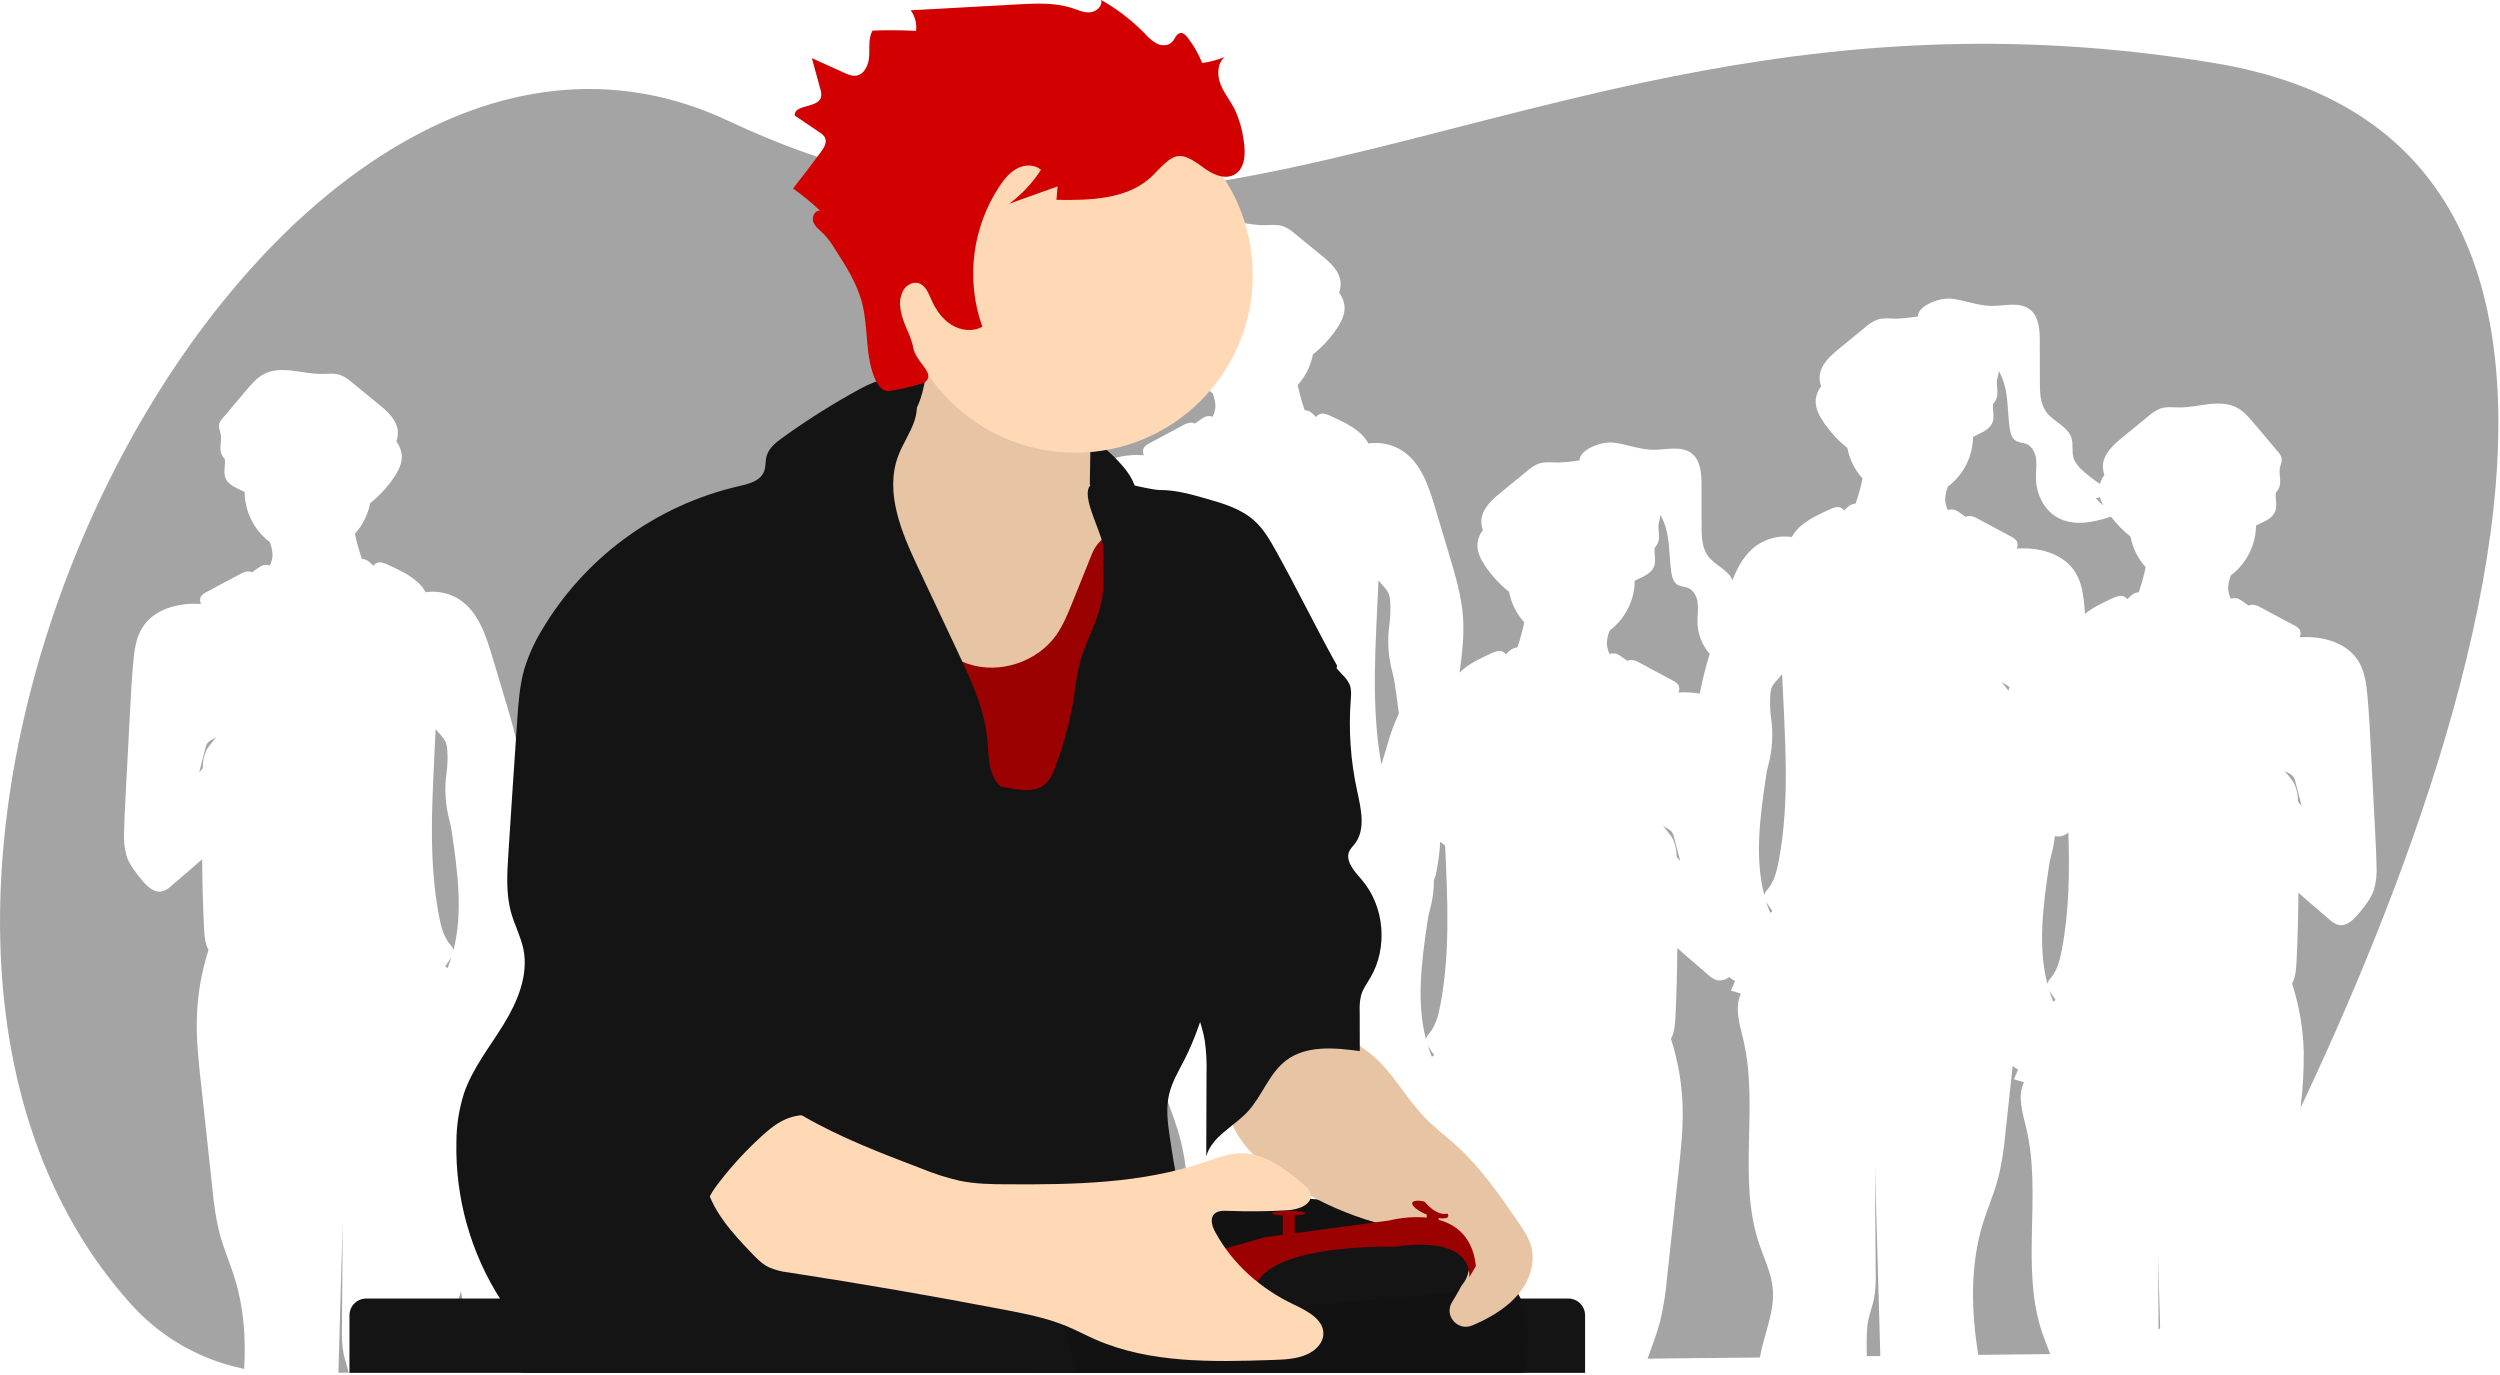 <svg width="1042" height="573" viewBox="0 0 1042 573" fill="none" xmlns="http://www.w3.org/2000/svg">
<g clip-path="url(#clip0_207_442)">
<path d="M357.93 356.86C359 354.71 360.78 353.01 362.26 351.11C362.045 351.288 361.822 351.455 361.59 351.61C360.495 352.075 359.482 352.713 358.59 353.5C358.044 354.258 357.674 355.13 357.51 356.05L354.96 365.96C355.46 365.33 355.96 364.71 356.47 364.09C356.438 361.604 356.935 359.139 357.93 356.86Z" fill="#A4A4A4"/>
<path d="M598.66 363.55C598.492 364.671 598.154 365.76 597.66 366.78C597.68 370.985 597.111 375.172 595.97 379.22C595.5 380.924 595.15 382.658 594.92 384.41C592.56 400.55 590.28 417.41 594.31 433.05C594.602 432.102 595.128 431.242 595.84 430.55C598.5 427.28 599.55 423.02 600.34 418.88C604.49 397.07 603.34 374.82 602.34 352.54C601.722 351.862 600.983 351.306 600.16 350.9C600.207 351.87 600.183 352.843 600.09 353.81C599.779 357.079 599.302 360.33 598.66 363.55Z" fill="#A4A4A4"/>
<path d="M458.44 356.89C458.425 355.585 458.16 354.295 457.66 353.09C457.142 352.11 456.489 351.208 455.72 350.41L453.56 347.95C452.46 374.07 450.12 400.26 454.98 425.84C455.77 429.98 456.82 434.24 459.48 437.51C460.191 438.202 460.717 439.062 461.01 440.01C465.01 424.41 462.76 407.51 460.4 391.37C460.17 389.618 459.819 387.884 459.35 386.18C457.574 379.637 457.159 372.8 458.13 366.09C458.534 363.041 458.638 359.959 458.44 356.89Z" fill="#A4A4A4"/>
<path d="M470.82 301.76C473.71 306.52 475.51 312.16 477.13 317.55L477.82 319.88C477.49 311.98 477.33 304.07 477.27 296.16C475.71 297.547 474.14 298.917 472.56 300.27L470.82 301.76Z" fill="#A4A4A4"/>
<path d="M494.07 568.33C494.507 562.791 494.079 557.217 492.8 551.81C491.92 548.38 490.56 545.03 490.44 541.5C490.464 539.142 490.753 536.794 491.3 534.5C495.41 513.59 497.18 491.61 490.96 471.23C489.29 465.77 487.08 460.49 485.38 455.05C484.605 457.092 483.662 459.065 482.56 460.95C482.325 460.072 481.897 459.257 481.307 458.565C480.717 457.873 479.98 457.321 479.15 456.95C479.197 457.92 479.173 458.893 479.08 459.86C478.782 463.128 478.318 466.379 477.69 469.6C477.523 470.886 477.105 472.126 476.46 473.25C475.633 474.399 474.524 475.315 473.24 475.91C473.82 477.23 474.4 478.54 474.97 479.91L470.8 481.09C473.54 487.09 471.26 493.94 469.8 500.31C464.57 522.5 469.28 546.2 466.8 568.64L494.07 568.33Z" fill="#A4A4A4"/>
<path d="M478.93 250.86C480 248.71 481.78 247.01 483.26 245.11C483.045 245.288 482.822 245.455 482.59 245.61C481.495 246.075 480.482 246.713 479.59 247.5C479.044 248.258 478.674 249.13 478.51 250.05L475.96 259.96C476.46 259.33 476.96 258.71 477.47 258.09C477.438 255.604 477.935 253.139 478.93 250.86Z" fill="#A4A4A4"/>
<path d="M579.44 250.89C579.425 249.585 579.16 248.295 578.66 247.09C578.142 246.11 577.489 245.208 576.72 244.41L574.56 241.95C573.48 267.68 571.2 293.47 575.78 318.68C576.59 315.95 577.41 313.23 578.22 310.51C579.454 306.02 581.063 301.641 583.03 297.42C582.56 293.42 581.98 289.35 581.4 285.37C581.171 283.618 580.82 281.884 580.35 280.18C578.574 273.637 578.159 266.8 579.13 260.09C579.534 257.041 579.638 253.959 579.44 250.89Z" fill="#A4A4A4"/>
<path d="M535.83 447.46L532.41 567.91L541.41 567.81C539.826 553.152 539.104 538.413 539.25 523.67C539.25 519.38 539.4 515.04 538.51 510.85C537.88 507.92 536.78 505.11 536.18 502.17C535.592 498.652 535.367 495.084 535.51 491.52L535.83 447.46Z" fill="#A4A4A4"/>
<path d="M458.49 447.53C458.63 447.19 458.77 446.87 458.9 446.53C459.37 445.31 459.79 444.08 460.18 442.84L460.1 442.98C459.31 444.28 458.45 445.53 457.56 446.76C457.88 447 458.19 447.26 458.49 447.53Z" fill="#A4A4A4"/>
<path d="M186.44 312.89C186.425 311.585 186.16 310.295 185.66 309.09C185.142 308.11 184.489 307.208 183.72 306.41L181.56 303.95C180.46 330.07 178.12 356.26 182.98 381.84C183.77 385.98 184.82 390.24 187.48 393.51C188.191 394.202 188.717 395.062 189.01 396.01C193.01 380.41 190.76 363.51 188.4 347.37C188.187 345.619 187.853 343.885 187.4 342.18C185.607 335.641 185.175 328.803 186.13 322.09C186.534 319.041 186.638 315.959 186.44 312.89Z" fill="#A4A4A4"/>
<path d="M186.49 403.53C186.63 403.19 186.77 402.87 186.9 402.53C187.37 401.31 187.79 400.08 188.18 398.84L188.1 398.98C187.31 400.28 186.45 401.53 185.56 402.76C185.88 403 186.19 403.26 186.49 403.53Z" fill="#A4A4A4"/>
<path d="M142.83 509.46C142.243 530.36 141.65 551.26 141.05 572.16L145.34 572.11C144.7 569.45 143.75 566.86 143.2 564.17C142.611 560.652 142.387 557.084 142.53 553.52L142.83 509.46Z" fill="#A4A4A4"/>
<path d="M207.08 569.86C205.796 569.265 204.687 568.349 203.86 567.2C203.214 566.076 202.796 564.836 202.63 563.55C202.002 560.329 201.538 557.078 201.24 553.81C201.147 552.843 201.123 551.87 201.17 550.9C200.34 551.271 199.603 551.822 199.013 552.514C198.423 553.206 197.995 554.021 197.76 554.9C194.837 549.726 192.929 544.04 192.14 538.15C191.84 539.15 191.53 540.25 191.14 541.3C189.06 547.49 186.04 553.48 185.44 559.98C185.152 563.898 185.489 567.838 186.44 571.65L206.3 571.44L207.08 569.86Z" fill="#A4A4A4"/>
<path d="M220.14 536.84C220.53 538.08 220.95 539.31 221.42 540.53C221.55 540.87 221.69 541.19 221.83 541.53C222.13 541.26 222.44 541 222.76 540.76C221.87 539.53 221.01 538.28 220.22 536.98L220.14 536.84Z" fill="#A4A4A4"/>
<path d="M363.41 557.64C362.008 551.683 361.048 545.629 360.54 539.53C358.954 524.863 357.367 510.197 355.78 495.53C355.73 495.14 355.69 494.76 355.65 494.37C355.59 494.56 355.54 494.75 355.48 494.94C354.27 498.49 351.87 501.49 349.48 504.41C347.09 507.33 344.1 510.34 340.59 509.49C339.151 509.016 337.845 508.207 336.78 507.13L328.78 500.22C327.2 498.887 325.63 497.517 324.07 496.11C324 505.76 323.78 515.41 323.28 525.04C323.12 528.04 322.87 531.27 321.43 533.94C324.382 543.109 326.018 552.651 326.29 562.28C326.36 564.89 326.29 567.49 326.21 570.1L349.65 569.85H349.79L367.42 569.66C365.95 565.72 364.47 561.75 363.41 557.64Z" fill="#A4A4A4"/>
<path d="M323.81 458.09C324.31 458.71 324.81 459.33 325.32 459.96L322.77 450.09C322.606 449.17 322.236 448.298 321.69 447.54C320.798 446.753 319.785 446.115 318.69 445.65C318.458 445.495 318.235 445.328 318.02 445.15C319.5 447.05 321.28 448.75 322.35 450.9C323.339 453.167 323.837 455.617 323.81 458.09Z" fill="#A4A4A4"/>
<path d="M352.8 414.16C353.43 421.1 353.8 428.07 354.15 435.04C354.5 442.01 354.86 448.8 355.21 455.68C356.026 450.36 357.263 445.114 358.91 439.99C357.47 437.32 357.22 434.14 357.06 431.09C356.56 421.46 356.34 411.81 356.27 402.16C354.74 403.53 353.19 404.87 351.63 406.16C352.212 408.795 352.603 411.469 352.8 414.16Z" fill="#A4A4A4"/>
<path d="M219.95 485.41C217.59 501.55 215.31 518.41 219.34 534.05C219.632 533.102 220.158 532.242 220.87 531.55C223.53 528.28 224.58 524.02 225.37 519.88C230.23 494.3 227.89 468.11 226.79 441.99L224.66 444.45C223.873 445.232 223.199 446.12 222.66 447.09C222.154 448.281 221.879 449.557 221.85 450.85C221.653 453.913 221.757 456.987 222.16 460.03C223.149 466.757 222.744 473.616 220.97 480.18C220.508 481.897 220.168 483.645 219.95 485.41Z" fill="#A4A4A4"/>
<path d="M581.56 567.38L589.4 567.29C585.22 543.22 591.25 517.37 585.57 493.29C584.68 489.54 583.57 485.61 583.29 481.8C581.29 487.12 579 492.36 578.48 497.98C577.57 507.72 582.15 517.04 583.85 526.66C586.19 539.93 583.02 553.46 581.61 566.86C581.59 567.09 581.58 567.21 581.56 567.38Z" fill="#A4A4A4"/>
<path d="M851.14 555.31C842.06 528.25 851.14 498.08 844.57 470.31C843.06 463.94 840.78 457.04 843.57 451.09L839.4 449.82C839.97 448.5 840.55 447.19 841.13 445.82C840.319 445.407 839.566 444.89 838.89 444.28L835.83 472.49C835.322 478.589 834.363 484.643 832.96 490.6C831.23 497.26 828.42 503.6 826.41 510.15C821.04 527.72 821.63 546.47 824.52 564.71L854.52 564.38C853.42 561.38 852.17 558.37 851.14 555.31Z" fill="#A4A4A4"/>
<path d="M837.11 287.83L837.19 287.55L837.55 286.38C836.69 285.671 835.742 285.076 834.73 284.61C834.498 284.455 834.275 284.288 834.06 284.11C835.05 285.37 836.16 286.55 837.11 287.83Z" fill="#A4A4A4"/>
<path d="M736.14 375.84C736.53 377.08 736.95 378.31 737.42 379.53C737.55 379.87 737.69 380.19 737.83 380.53C738.13 380.26 738.44 380 738.76 379.76C737.87 378.53 737.01 377.28 736.22 375.98L736.14 375.84Z" fill="#A4A4A4"/>
<path d="M859.37 395.88C862.44 379.76 862.64 363.4 862.09 346.96C861.362 347.628 860.49 348.119 859.54 348.393C858.591 348.667 857.592 348.717 856.62 348.54L856.45 348.49C856.207 351.106 855.721 353.694 855 356.22C854.53 357.924 854.179 359.658 853.95 361.41C851.59 377.55 849.31 394.41 853.34 410.05C853.632 409.102 854.158 408.242 854.87 407.55C857.53 404.28 858.58 400.02 859.37 395.88Z" fill="#A4A4A4"/>
<path d="M414.73 569.19C414.73 563.95 414.763 558.707 414.83 553.46C414.677 558.713 414.53 563.96 414.39 569.2L414.73 569.19Z" fill="#A4A4A4"/>
<path d="M1037.9 135.38C1037.23 131.607 1036.44 127.903 1035.53 124.27C1025.83 85.05 1003.12 53.75 961.53 36.81C957.963 35.363 954.256 34.03 950.41 32.81C941.657 30.03 932.713 27.891 923.65 26.41C836.41 11.82 763.05 18.76 696.92 31.92C693.19 32.65 689.49 33.42 685.8 34.2C593.1 53.79 514.16 84.14 429.93 81.49C426.24 81.38 422.53 81.2 418.82 80.96C382.1 78.52 344.22 69.53 303.65 50.41C255.7 27.82 206.94 35.41 162.95 62.31C138.12 77.47 114.81 98.79 94.02 124.31L93.95 124.39C91.016 127.99 88.136 131.657 85.31 135.39C17.66 225.27 -19.9 359.67 10.91 463.82C12.016 467.573 13.216 471.28 14.51 474.94C23.41 500.33 36.65 523.67 54.81 543.81C65.347 555.461 78.862 564.017 93.9 568.56C96.48 569.35 99.11 570.01 101.77 570.56C102.52 557.92 101.65 545.28 97.96 533.2C95.96 526.63 93.14 520.31 91.41 513.65C90.007 507.692 89.048 501.639 88.54 495.54C86.953 480.873 85.366 466.207 83.78 451.54C82.78 442.48 81.78 433.39 82.05 424.29C82.322 414.661 83.958 405.119 86.91 395.95C85.47 393.28 85.22 390.1 85.06 387.05C84.56 377.42 84.34 367.77 84.27 358.12C82.71 359.507 81.14 360.877 79.56 362.23L71.51 369.14C70.445 370.217 69.139 371.026 67.7 371.5C64.19 372.35 61.08 369.23 58.81 366.42C56.54 363.61 54.05 360.5 52.81 356.95C51.861 353.652 51.492 350.214 51.72 346.79C51.8 342.4 52.02 338.02 52.25 333.64L54.17 297.09C54.53 290.09 54.89 283.15 55.52 276.21C55.97 271.21 56.61 266.12 59.18 261.86C64.01 253.86 74.37 251.06 83.78 251.74C83.544 251.278 83.413 250.769 83.398 250.25C83.382 249.731 83.482 249.216 83.69 248.74C84.276 247.845 85.12 247.147 86.11 246.74L99.99 239.31C100.975 238.685 102.09 238.291 103.25 238.16C103.864 238.139 104.475 238.266 105.03 238.53L107.72 236.65C108.322 236.18 108.998 235.812 109.72 235.56C110.623 235.333 111.573 235.378 112.45 235.69C113.128 234.342 113.52 232.867 113.6 231.36C113.542 229.483 113.142 227.633 112.42 225.9C109.2 223.463 106.583 220.319 104.77 216.711C102.956 213.104 101.995 209.128 101.96 205.09C98.96 203.41 95.1 202.46 93.88 198.92C93.05 196.52 94.04 193.86 93.7 191.34C93.036 190.686 92.529 189.889 92.22 189.01C91.36 186.51 92.48 183.73 92.02 181.13C91.76 179.71 91.02 178.3 91.31 176.88C91.604 175.874 92.147 174.959 92.89 174.22L102.72 162.57C104.89 160.01 107.13 157.38 110.11 155.85C117.25 152.19 125.8 155.85 133.82 155.85C136.51 155.85 139.29 155.44 141.82 156.3C143.638 157.048 145.311 158.111 146.76 159.44L157.76 168.44C161.46 171.44 165.45 175.02 165.81 179.78C165.895 181.221 165.684 182.664 165.19 184.02C166.466 185.658 167.253 187.624 167.46 189.69C167.71 192.99 166.11 196.14 164.27 198.89C161.507 202.994 158.135 206.652 154.27 209.74C153.365 214.483 151.175 218.886 147.94 222.47C148.663 225.961 149.612 229.402 150.78 232.77C150.807 232.825 150.831 232.882 150.85 232.94C151.785 232.994 152.685 233.309 153.45 233.85C154.24 234.437 154.964 235.107 155.61 235.85C155.955 235.299 156.467 234.872 157.07 234.63C158.55 234.03 160.21 234.71 161.66 235.37C166.07 237.37 170.56 239.45 174.15 242.7C175.46 243.888 176.562 245.288 177.41 246.84C182.453 246.095 187.593 247.254 191.83 250.09C199.39 255.27 202.5 264.73 205.13 273.51L211.02 293.2C213.6 301.83 216.2 310.54 216.8 319.52C217.35 327.7 216.23 335.88 215.11 343.99C213.56 355.21 217.21 367.53 217.26 378.86C217.26 381.77 217.26 384.71 217.19 387.66C221.263 385.132 226.092 384.109 230.84 384.77C231.688 383.218 232.79 381.818 234.1 380.63C237.69 377.38 242.18 375.32 246.59 373.3C248.04 372.64 249.7 371.96 251.18 372.56C251.783 372.802 252.294 373.229 252.64 373.78C253.286 373.037 254.01 372.367 254.8 371.78C255.564 371.239 256.465 370.924 257.4 370.87C257.419 370.812 257.442 370.755 257.47 370.7C258.638 367.332 259.586 363.891 260.31 360.4C257.074 356.816 254.885 352.413 253.98 347.67C250.115 344.582 246.743 340.924 243.98 336.82C242.14 334.07 240.54 330.92 240.79 327.62C240.996 325.554 241.783 323.588 243.06 321.95C242.566 320.594 242.355 319.151 242.44 317.71C242.8 312.95 246.79 309.39 250.49 306.37L261.49 297.37C262.939 296.041 264.611 294.978 266.43 294.23C268.97 293.37 271.75 293.78 274.43 293.78C282.43 293.78 291 290.14 298.14 293.78C301.14 295.31 303.36 297.94 305.53 300.5L315.36 312.15C316.102 312.889 316.646 313.804 316.94 314.81C317.22 316.23 316.49 317.64 316.23 319.06C315.77 321.66 316.89 324.44 316.03 326.94C315.72 327.819 315.214 328.616 314.55 329.27C314.21 331.79 315.2 334.45 314.37 336.85C313.15 340.39 309.31 341.34 306.29 343.02C306.242 347.042 305.276 350.999 303.464 354.59C301.653 358.181 299.045 361.311 295.84 363.74C295.117 365.473 294.717 367.323 294.66 369.2C294.74 370.707 295.132 372.182 295.81 373.53C296.687 373.218 297.637 373.173 298.54 373.4C299.261 373.652 299.937 374.02 300.54 374.49L303.23 376.37C303.785 376.106 304.395 375.979 305.01 376C306.17 376.131 307.284 376.525 308.27 377.15L322.15 384.58C322.756 384.893 323.326 385.272 323.85 385.71C323.96 383.02 324.08 380.32 324.22 377.63L326.17 341.09C326.53 334.09 326.89 327.15 327.52 320.21C327.97 315.21 328.61 310.12 331.18 305.86C336.01 297.86 346.37 295.06 355.78 295.74C355.544 295.278 355.414 294.769 355.398 294.25C355.382 293.731 355.482 293.216 355.69 292.74C356.276 291.845 357.12 291.147 358.11 290.74L371.99 283.31C372.975 282.685 374.09 282.291 375.25 282.16C375.864 282.139 376.475 282.266 377.03 282.53L379.72 280.65C380.322 280.18 380.998 279.812 381.72 279.56C382.623 279.333 383.573 279.378 384.45 279.69C385.128 278.342 385.52 276.867 385.6 275.36C385.542 273.483 385.142 271.633 384.42 269.9C381.2 267.463 378.583 264.319 376.77 260.711C374.956 257.104 373.995 253.128 373.96 249.09C370.96 247.41 367.1 246.46 365.88 242.92C365.05 240.52 366.04 237.86 365.7 235.34C365.036 234.686 364.53 233.889 364.22 233.01C363.36 230.51 364.48 227.73 364.02 225.13C363.687 224.006 363.433 222.86 363.26 221.7C362.168 223.751 361.328 225.927 360.76 228.18C359.35 233.85 359.6 239.79 358.76 245.57C358.46 247.57 357.89 249.71 356.2 250.76C354.89 251.58 353.2 251.51 351.79 252.1C349.43 253.1 348.12 255.7 347.79 258.23C347.46 260.76 347.86 263.33 347.86 265.89C347.86 272.58 344.65 279.5 338.81 282.76C331.12 287.06 321.57 284.21 313.26 281.29C316.963 279.954 320.252 277.672 322.8 274.67L313.66 272.82C318.968 270.335 323.878 267.077 328.23 263.15C329.854 261.856 331.133 260.179 331.95 258.27C332.95 255.46 332.02 252.27 332.95 249.46C334.5 244.65 340.39 242.83 343.39 238.77C346.02 235.23 346.11 230.48 346.1 226.08L346.05 209.3C346.05 204.47 346.36 198.9 350.21 195.97C354.5 192.7 360.58 194.56 365.98 194.53C371.67 194.53 377.09 192.16 382.75 191.53C388.09 190.92 397 194.66 396.85 198.9C399.823 199.426 402.831 199.737 405.85 199.83C408.54 199.83 411.32 199.42 413.85 200.28C415.668 201.028 417.341 202.091 418.79 203.42L429.79 212.42C433.49 215.42 437.48 219 437.79 223.76C437.875 225.201 437.664 226.644 437.17 228C438.446 229.638 439.233 231.604 439.44 233.67C439.69 236.97 438.09 240.12 436.25 242.87C433.487 246.974 430.115 250.632 426.25 253.72C425.345 258.463 423.155 262.866 419.92 266.45C420.643 269.941 421.592 273.382 422.76 276.75C422.787 276.805 422.811 276.862 422.83 276.92C423.765 276.974 424.665 277.289 425.43 277.83C426.22 278.417 426.944 279.087 427.59 279.83C427.935 279.279 428.447 278.852 429.05 278.61C430.53 278.01 432.19 278.69 433.64 279.35C437.526 280.959 441.216 283.006 444.64 285.45C444.64 285.25 444.64 285.04 444.64 284.84C444.72 280.45 444.94 276.07 445.17 271.69L447.17 235.09C447.53 228.09 447.89 221.15 448.52 214.21C448.97 209.21 449.61 204.12 452.18 199.86C457.01 191.86 467.37 189.06 476.78 189.74C476.544 189.278 476.413 188.769 476.398 188.25C476.382 187.731 476.482 187.216 476.69 186.74C477.276 185.845 478.12 185.147 479.11 184.74L492.99 177.31C493.975 176.685 495.09 176.291 496.25 176.16C496.864 176.139 497.475 176.266 498.03 176.53L500.72 174.65C501.322 174.18 501.998 173.812 502.72 173.56C503.623 173.333 504.572 173.378 505.45 173.69C506.128 172.342 506.52 170.867 506.6 169.36C506.542 167.483 506.142 165.633 505.42 163.9C502.2 161.463 499.583 158.319 497.77 154.711C495.956 151.104 494.995 147.128 494.96 143.09C491.96 141.41 488.1 140.46 486.88 136.92C486.05 134.52 487.04 131.86 486.7 129.34C486.036 128.686 485.53 127.889 485.22 127.01C484.36 124.51 485.48 121.73 485.02 119.13C484.76 117.71 484.02 116.3 484.31 114.88C484.604 113.874 485.147 112.959 485.89 112.22L495.72 100.57C497.89 98.01 500.13 95.38 503.11 93.85C510.25 90.19 518.8 93.85 526.82 93.85C529.51 93.85 532.29 93.44 534.82 94.3C536.638 95.048 538.311 96.111 539.76 97.44L550.76 106.44C554.46 109.44 558.45 113.02 558.76 117.78C558.845 119.221 558.634 120.664 558.14 122.02C559.417 123.658 560.203 125.624 560.41 127.69C560.66 130.99 559.06 134.14 557.22 136.89C554.457 140.994 551.085 144.652 547.22 147.74C546.315 152.483 544.125 156.886 540.89 160.47C541.613 163.961 542.562 167.402 543.73 170.77C543.757 170.825 543.781 170.882 543.8 170.94C544.735 170.994 545.635 171.309 546.4 171.85C547.19 172.437 547.914 173.107 548.56 173.85C548.906 173.299 549.417 172.872 550.02 172.63C551.5 172.03 553.16 172.71 554.61 173.37C559.02 175.37 563.51 177.45 567.1 180.7C568.41 181.888 569.512 183.288 570.36 184.84C575.42 184.082 580.58 185.241 584.83 188.09C592.39 193.27 595.5 202.73 598.13 211.51L604.02 231.2C606.6 239.83 609.2 248.54 609.8 257.52C610.31 265.16 609.36 272.81 608.32 280.4C608.57 280.14 608.82 279.88 609.1 279.63C612.69 276.38 617.18 274.32 621.59 272.3C623.04 271.64 624.7 270.96 626.18 271.56C626.783 271.802 627.294 272.229 627.64 272.78C628.286 272.037 629.01 271.367 629.8 270.78C630.564 270.239 631.465 269.924 632.4 269.87C632.419 269.812 632.442 269.755 632.47 269.7C633.638 266.332 634.587 262.891 635.31 259.4C632.074 255.816 629.885 251.413 628.98 246.67C625.115 243.582 621.743 239.924 618.98 235.82C617.14 233.07 615.54 229.92 615.79 226.62C615.996 224.554 616.783 222.588 618.06 220.95C617.566 219.594 617.355 218.151 617.44 216.71C617.8 211.95 621.79 208.39 625.44 205.37L636.44 196.37C637.889 195.041 639.561 193.978 641.38 193.23C643.92 192.37 646.7 192.78 649.38 192.78C652.398 192.687 655.406 192.376 658.38 191.85C658.23 187.61 667.14 183.85 672.48 184.48C678.13 185.13 683.56 187.48 689.25 187.48C694.65 187.48 700.73 185.65 705.02 188.92C708.87 191.85 709.19 197.42 709.18 202.25L709.22 219.09C709.22 223.49 709.3 228.24 711.93 231.78C714.79 235.64 720.26 237.49 722.11 241.78C724.37 235.97 727.43 230.58 732.49 227.12C736.698 224.276 741.81 223.094 746.84 223.8C747.688 222.248 748.79 220.848 750.1 219.66C753.69 216.41 758.18 214.35 762.59 212.33C764.04 211.67 765.7 210.99 767.18 211.59C767.783 211.832 768.294 212.259 768.64 212.81C769.286 212.067 770.01 211.397 770.8 210.81C771.564 210.269 772.465 209.954 773.4 209.9C773.419 209.842 773.442 209.785 773.47 209.73C774.638 206.362 775.587 202.921 776.31 199.43C773.074 195.846 770.885 191.443 769.98 186.7C766.115 183.612 762.743 179.954 759.98 175.85C758.14 173.1 756.54 169.95 756.79 166.65C756.996 164.584 757.783 162.618 759.06 160.98C758.566 159.624 758.355 158.181 758.44 156.74C758.8 151.98 762.79 148.42 766.44 145.4L777.44 136.4C778.889 135.071 780.561 134.008 782.38 133.26C784.92 132.4 787.7 132.81 790.38 132.81C793.398 132.717 796.406 132.406 799.38 131.88C799.23 127.64 808.14 123.88 813.48 124.51C819.13 125.16 824.56 127.51 830.25 127.51C835.65 127.51 841.73 125.68 846.02 128.95C849.87 131.88 850.19 137.45 850.18 142.28L850.22 159.09C850.22 163.49 850.3 168.24 852.93 171.78C855.93 175.84 861.82 177.66 863.37 182.47C864.27 185.29 863.37 188.47 864.37 191.28C865.187 193.189 866.465 194.866 868.09 196.16C870.328 198.18 872.719 200.026 875.24 201.68C875.651 200.35 876.29 199.101 877.13 197.99C876.635 196.634 876.424 195.191 876.51 193.75C876.87 188.99 880.86 185.43 884.51 182.41L895.51 173.41C896.959 172.081 898.631 171.018 900.45 170.27C902.99 169.41 905.77 169.82 908.45 169.82C916.45 169.82 925.02 166.18 932.16 169.82C935.16 171.35 937.38 173.98 939.55 176.54L949.38 188.19C950.122 188.929 950.666 189.844 950.96 190.85C951.24 192.27 950.51 193.68 950.25 195.1C949.79 197.7 950.91 200.48 950.05 202.98C949.74 203.859 949.234 204.656 948.57 205.31C948.23 207.83 949.22 210.49 948.39 212.89C947.17 216.43 943.33 217.38 940.31 219.06C940.262 223.082 939.296 227.039 937.484 230.63C935.673 234.221 933.065 237.351 929.86 239.78C929.137 241.513 928.737 243.363 928.68 245.24C928.76 246.747 929.152 248.222 929.83 249.57C930.707 249.258 931.657 249.213 932.56 249.44C933.281 249.692 933.957 250.06 934.56 250.53L937.25 252.41C937.805 252.146 938.415 252.019 939.03 252.04C940.19 252.171 941.304 252.565 942.29 253.19L956.17 260.62C957.16 261.027 958.003 261.725 958.59 262.62C958.798 263.096 958.897 263.611 958.882 264.13C958.866 264.649 958.736 265.158 958.5 265.62C967.91 264.94 978.27 267.73 983.1 275.74C985.67 280 986.31 285.13 986.76 290.09C987.39 297.03 987.76 304 988.11 310.97L990 347.61C990.23 351.99 990.45 356.37 990.53 360.76C990.757 364.184 990.388 367.622 989.44 370.92C988.23 374.47 985.83 377.47 983.44 380.39C981.05 383.31 978.06 386.32 974.55 385.47C973.111 384.996 971.805 384.187 970.74 383.11L962.69 376.2C961.11 374.867 959.54 373.497 957.98 372.09C957.91 381.74 957.69 391.39 957.19 401.02C957.03 404.02 956.78 407.25 955.34 409.92C958.292 419.089 959.928 428.631 960.2 438.26C960.275 446.11 959.834 453.957 958.88 461.75C959.72 459.97 960.563 458.17 961.41 456.35C1004.85 363.53 1054.96 229.71 1037.9 135.38Z" fill="#A4A4A4"/>
<path d="M85.55 312.09L83 322C83.5 321.37 84 320.75 84.51 320.13C84.465 317.646 84.949 315.182 85.93 312.9C87 310.75 88.78 309.05 90.26 307.15C90.045 307.328 89.822 307.495 89.59 307.65C88.495 308.115 87.482 308.753 86.59 309.54C86.058 310.302 85.702 311.173 85.55 312.09Z" fill="#A4A4A4"/>
<path d="M698.81 357.09C699.31 357.71 699.81 358.33 700.32 358.96L697.77 349.09C697.606 348.17 697.237 347.298 696.69 346.54C695.798 345.753 694.785 345.115 693.69 344.65C693.459 344.495 693.235 344.328 693.02 344.15C694.5 346.05 696.28 347.75 697.35 349.9C698.339 352.167 698.837 354.617 698.81 357.09Z" fill="#A4A4A4"/>
<path d="M855.83 417.53C856.13 417.26 856.44 417 856.76 416.76C855.87 415.53 855.01 414.28 854.22 412.98L854.14 412.84C854.53 414.08 854.95 415.31 855.42 416.53C855.55 416.87 855.66 417.19 855.83 417.53Z" fill="#A4A4A4"/>
<path d="M595.14 435.84C595.53 437.08 595.95 438.31 596.42 439.53C596.55 439.87 596.69 440.19 596.83 440.53C597.13 440.26 597.44 440 597.76 439.76C596.87 438.53 596.01 437.28 595.22 435.98L595.14 435.84Z" fill="#A4A4A4"/>
<path d="M681.36 242.09C681.312 246.112 680.346 250.069 678.535 253.66C676.724 257.251 674.116 260.381 670.91 262.81C670.187 264.543 669.787 266.393 669.73 268.27C669.81 269.777 670.202 271.251 670.88 272.6C671.757 272.288 672.707 272.243 673.61 272.47C674.332 272.722 675.007 273.09 675.61 273.56L678.3 275.44C678.855 275.176 679.466 275.049 680.08 275.07C681.24 275.201 682.355 275.594 683.34 276.22L697.22 283.65C698.21 284.057 699.053 284.755 699.64 285.65C699.848 286.126 699.947 286.641 699.932 287.16C699.916 287.679 699.786 288.188 699.55 288.65C702.527 288.432 705.519 288.579 708.46 289.09C709.526 283.502 710.911 277.979 712.61 272.55C709.287 268.756 707.472 263.874 707.51 258.83C707.51 256.27 707.92 253.7 707.58 251.17C707.24 248.64 705.93 246.02 703.58 245.04C702.15 244.45 700.48 244.52 699.17 243.7C697.48 242.7 696.91 240.48 696.61 238.51C695.74 232.73 695.99 226.79 694.61 221.12C694.041 218.867 693.202 216.691 692.11 214.64C691.937 215.8 691.683 216.946 691.35 218.07C690.89 220.67 692.01 223.45 691.15 225.95C690.84 226.829 690.334 227.626 689.67 228.28C689.33 230.8 690.32 233.46 689.49 235.86C688.22 239.44 684.38 240.39 681.36 242.09Z" fill="#A4A4A4"/>
<path d="M735.95 324.41C733.59 340.55 731.31 357.41 735.34 373.05C735.632 372.102 736.158 371.242 736.87 370.55C739.53 367.28 740.58 363.02 741.37 358.88C746.23 333.3 743.89 307.11 742.79 280.99L740.66 283.45C739.873 284.232 739.199 285.12 738.66 286.09C738.154 287.281 737.879 288.557 737.85 289.85C737.653 292.913 737.757 295.987 738.16 299.03C739.149 305.757 738.744 312.616 736.97 319.18C736.508 320.897 736.168 322.645 735.95 324.41Z" fill="#A4A4A4"/>
<path d="M720.73 407.23C720.027 407.811 719.204 408.229 718.321 408.456C717.438 408.682 716.516 408.711 715.62 408.54C714.181 408.066 712.875 407.257 711.81 406.18L703.81 399.27C702.23 397.937 700.66 396.567 699.1 395.16C699.03 404.81 698.81 414.46 698.31 424.09C698.15 427.09 697.9 430.32 696.46 432.99C699.412 442.159 701.048 451.701 701.32 461.33C701.56 470.43 700.58 479.52 699.59 488.58C698.01 503.247 696.423 517.913 694.83 532.58C694.322 538.679 693.363 544.732 691.96 550.69C690.58 556 688.51 561.1 686.71 566.29L696.92 566.18L709.92 566.04H711.52L733.52 565.8C733.525 565.777 733.525 565.753 733.52 565.73C735.22 556.11 739.8 546.79 738.89 537.05C738.29 530.55 735.27 524.56 733.19 518.37C724.11 491.31 733.19 461.14 726.62 433.37C725.11 427 722.83 420.1 725.62 414.15L721.45 412.88C722.02 411.56 722.6 410.25 723.18 408.88C722.288 408.451 721.463 407.895 720.73 407.23Z" fill="#A4A4A4"/>
<path d="M640.49 546.46C640.53 553.22 640.574 559.98 640.62 566.74H641.06L640.49 546.46Z" fill="#A4A4A4"/>
<path d="M899.49 523.46C899.557 533.673 899.624 543.877 899.69 554.07L900.35 553.68C900.057 543.607 899.77 533.533 899.49 523.46Z" fill="#A4A4A4"/>
<path d="M875.25 207.31L873.56 207.65C874.503 208.768 875.555 209.79 876.7 210.7C876.094 209.627 875.608 208.49 875.25 207.31Z" fill="#A4A4A4"/>
<path d="M781.49 486.46L781.79 530.52C781.933 534.084 781.709 537.652 781.12 541.17C780.52 544.11 779.42 546.92 778.79 549.85C777.9 554.04 778.01 558.38 778.05 562.67C778.05 563.53 778.05 564.39 778.05 565.25L783.72 565.19C782.98 538.95 782.237 512.707 781.49 486.46Z" fill="#A4A4A4"/>
<path d="M957.81 334.09C958.31 334.71 958.81 335.33 959.32 335.96L956.77 326.05C956.606 325.13 956.237 324.258 955.69 323.5C954.798 322.713 953.785 322.075 952.69 321.61C952.459 321.455 952.235 321.288 952.02 321.11C953.5 323.01 955.28 324.71 956.35 326.86C957.344 329.139 957.842 331.604 957.81 334.09Z" fill="#A4A4A4"/>
<path d="M822.36 182.09C822.312 186.112 821.346 190.069 819.535 193.66C817.724 197.251 815.116 200.381 811.91 202.81C811.187 204.543 810.787 206.393 810.73 208.27C810.81 209.777 811.202 211.251 811.88 212.6C812.757 212.288 813.707 212.243 814.61 212.47C815.332 212.722 816.007 213.09 816.61 213.56L819.3 215.44C819.855 215.176 820.466 215.049 821.08 215.07C822.24 215.201 823.355 215.594 824.34 216.22L838.22 223.65C839.21 224.057 840.053 224.755 840.64 225.65C840.848 226.126 840.947 226.641 840.932 227.16C840.916 227.679 840.786 228.188 840.55 228.65C849.96 227.97 860.32 230.76 865.15 238.77C867.72 243.03 868.36 248.16 868.81 253.12C868.89 254.03 868.96 254.94 869.03 255.86C872.46 253.05 876.56 251.15 880.6 249.3C882.05 248.64 883.71 247.96 885.19 248.56C885.793 248.802 886.304 249.229 886.65 249.78C887.296 249.037 888.02 248.367 888.81 247.78C889.574 247.239 890.475 246.924 891.41 246.87C891.429 246.812 891.452 246.755 891.48 246.7C892.648 243.331 893.597 239.891 894.32 236.4C891.084 232.816 888.895 228.413 887.99 223.67C884.958 221.228 882.225 218.435 879.85 215.35C872.38 217.78 864.26 219.45 857.56 215.71C851.72 212.45 848.56 205.53 848.56 198.84C848.56 196.28 848.97 193.71 848.63 191.18C848.29 188.65 846.98 186.03 844.63 185.05C843.2 184.46 841.53 184.53 840.22 183.71C838.53 182.71 837.96 180.49 837.66 178.52C836.79 172.74 837.04 166.8 835.66 161.13C835.091 158.877 834.252 156.701 833.16 154.65C832.987 155.81 832.733 156.956 832.4 158.08C831.94 160.68 833.06 163.46 832.2 165.96C831.89 166.839 831.384 167.636 830.72 168.29C830.38 170.81 831.37 173.47 830.54 175.87C829.22 179.44 825.38 180.39 822.36 182.09Z" fill="#A4A4A4"/>
<path d="M660.66 548.22V572.22H145.66V548.22C145.66 546.363 146.398 544.583 147.71 543.27C149.023 541.957 150.804 541.22 152.66 541.22H653.66C655.517 541.22 657.297 541.957 658.61 543.27C659.923 544.583 660.66 546.363 660.66 548.22V548.22Z" fill="#141414"/>
<path d="M465.43 191.52C469.25 195.45 472.92 199.99 473.64 205.42C465.5 207.55 457.17 203.55 449.56 199.98C426.01 188.905 401.142 180.884 375.56 176.11C373.56 175.74 371.42 175.33 369.91 173.95C367.06 171.34 367.58 164.76 370.23 162.05C373.09 159.13 378.38 159.55 382.23 159.34C397.586 158.562 412.934 161.025 427.275 166.57C441.617 172.114 454.631 180.615 465.47 191.52H465.43Z" fill="#141414"/>
<path d="M635 572.18H430.45C427.72 565.951 425.571 559.484 424.03 552.86C423.51 550.8 423.03 548.72 422.55 546.65C422.13 544.83 421.73 543 421.35 541.18C420.19 535.707 419.19 530.21 418.35 524.69C417.543 519.49 416.877 514.273 416.35 509.04C415.83 504.033 415.427 499.01 415.14 493.97C415.14 493.83 415.14 493.69 415.14 493.54C415.02 491.15 415.14 488.54 416.78 486.85C418.22 485.4 420.42 485.08 422.47 484.94C439.47 483.78 455.99 489.94 472.95 489.03C477.55 488.76 481.25 488.03 485.53 488.91C486.207 489.037 486.875 489.207 487.53 489.42C488.53 489.73 489.46 490.06 490.41 490.42C496.92 492.75 502.99 495.69 509.99 497C521.91 499.25 534.14 498.81 546.24 499.68C547.24 499.74 548.24 499.82 549.24 499.92C550.47 500.02 551.7 500.15 552.92 500.3C563.289 501.675 573.468 504.224 583.26 507.9C588.54 509.81 593.74 511.97 598.87 514.26C600.34 514.92 601.8 515.58 603.26 516.26C605.86 517.47 608.5 518.75 611.08 520.14C612.08 520.67 613.08 521.21 614.02 521.78C621.79 526.29 628.81 531.89 632.9 539.49C633.21 540.05 633.49 540.62 633.76 541.2C634.03 541.78 634.23 542.27 634.45 542.82C638.02 552.09 636.77 562.09 635 572.18Z" fill="#141414"/>
<path opacity="0.1" d="M635 572.18H430.45C427.72 565.951 425.571 559.484 424.03 552.86C423.51 550.8 423.03 548.72 422.55 546.65C422.13 544.83 421.73 543 421.35 541.18C420.19 535.707 419.19 530.21 418.35 524.69C417.543 519.49 416.877 514.273 416.35 509.04C415.83 504.033 415.427 499.01 415.14 493.97C415.14 493.83 415.14 493.69 415.14 493.54C415.02 491.15 415.14 488.54 416.78 486.85C418.22 485.4 420.42 485.08 422.47 484.94C439.47 483.78 455.99 489.94 472.95 489.03C477.55 488.76 481.25 488.03 485.53 488.91C486.207 489.037 486.875 489.207 487.53 489.42C488.53 489.73 489.46 490.06 490.41 490.42C496.92 492.75 502.99 495.69 509.99 497C521.91 499.25 534.14 498.81 546.24 499.68C547.24 499.74 548.24 499.82 549.24 499.92C550.47 500.02 551.7 500.15 552.92 500.3C563.289 501.675 573.468 504.224 583.26 507.9C588.54 509.81 593.74 511.97 598.87 514.26C600.34 514.92 601.8 515.58 603.26 516.26C605.86 517.47 608.5 518.75 611.08 520.14C612.08 520.67 613.08 521.21 614.02 521.78C621.79 526.29 628.81 531.89 632.9 539.49C633.21 540.05 633.49 540.62 633.76 541.2C634.03 541.78 634.23 542.27 634.45 542.82C638.02 552.09 636.77 562.09 635 572.18Z" fill="black"/>
<path d="M448.31 572.18H217.76C212.58 566.48 209.19 559.05 210.03 551.48C210.332 548.333 210.86 545.211 211.61 542.14C211.69 541.81 211.78 541.49 211.87 541.14C213.348 535.326 217.017 530.31 222.11 527.14C231.19 521.31 242.11 519.03 252.11 515.25C257.48 513.25 262.66 510.72 268.03 508.71C275.754 505.925 283.727 503.889 291.84 502.63C292.74 502.48 293.65 502.33 294.55 502.2C295.45 502.07 296.4 501.91 297.33 501.78C302.33 501.06 307.33 500.47 312.38 499.89C323.38 498.6 334.55 497.32 345.62 498.3C354.465 499.219 363.171 501.172 371.56 504.12C377.88 506.23 384.12 508.68 390.32 511.12C399.99 514.94 409.74 518.85 418.37 524.58C419.12 525.08 419.85 525.58 420.58 526.11C426.323 530.28 431.36 535.345 435.5 541.11C437.901 544.415 440.013 547.921 441.81 551.59C444.989 558.092 447.18 565.032 448.31 572.18Z" fill="#141414"/>
<path d="M382.57 169.02C378.79 177.31 372.38 184.82 363.79 187.87C359.22 189.49 354.29 189.78 349.63 191.11C344.97 192.44 340.27 195.19 338.63 199.74C338.028 201.733 337.738 203.808 337.77 205.89C337.06 225.44 336.48 245.76 344.29 263.7C351.04 279.18 363.41 291.41 375.63 303.07C389.93 316.71 405.07 330.54 423.88 336.64C434.88 340.19 447.83 340.58 456.93 333.51C460.67 330.6 463.45 326.67 466.18 322.79C472.18 314.24 478.28 305.57 482.06 295.79C489.81 275.79 487.2 253.51 484.47 232.26C484.453 230.998 483.977 229.785 483.13 228.85C482.07 227.96 480.52 228.08 479.13 228.16C469.4 228.74 458.78 223.75 455.52 214.57C454.12 210.57 454.16 206.29 454.23 202.09L454.61 177.87C454.61 175.26 454.68 172.56 453.7 170.13C451.99 165.91 447.7 163.44 443.59 161.4C430.337 154.771 416.523 149.33 402.31 145.14C396.09 143.31 391.36 140.26 388.59 146.94C385.66 153.89 385.79 161.95 382.57 169.02Z" fill="#FFD9B6"/>
<path opacity="0.1" d="M382.57 169.02C378.79 177.31 372.38 184.82 363.79 187.87C359.22 189.49 354.29 189.78 349.63 191.11C344.97 192.44 340.27 195.19 338.63 199.74C338.028 201.733 337.738 203.808 337.77 205.89C337.06 225.44 336.48 245.76 344.29 263.7C351.04 279.18 363.41 291.41 375.63 303.07C389.93 316.71 405.07 330.54 423.88 336.64C434.88 340.19 447.83 340.58 456.93 333.51C460.67 330.6 463.45 326.67 466.18 322.79C472.18 314.24 478.28 305.57 482.06 295.79C489.81 275.79 487.2 253.51 484.47 232.26C484.453 230.998 483.977 229.785 483.13 228.85C482.07 227.96 480.52 228.08 479.13 228.16C469.4 228.74 458.78 223.75 455.52 214.57C454.12 210.57 454.16 206.29 454.23 202.09L454.61 177.87C454.61 175.26 454.68 172.56 453.7 170.13C451.99 165.91 447.7 163.44 443.59 161.4C430.337 154.771 416.523 149.33 402.31 145.14C396.09 143.31 391.36 140.26 388.59 146.94C385.66 153.89 385.79 161.95 382.57 169.02Z" fill="black"/>
<path d="M448.16 188.69C489.029 188.69 522.16 155.559 522.16 114.69C522.16 73.821 489.029 40.69 448.16 40.69C407.291 40.69 374.16 73.821 374.16 114.69C374.16 155.559 407.291 188.69 448.16 188.69Z" fill="#FFD9B6"/>
<path d="M455.19 230.71L446.92 251.24C445.05 255.88 443.15 260.57 440.27 264.66C432.32 275.93 416.66 281.09 403.6 276.75C391.27 272.68 380.33 261.14 367.6 263.91C361 265.35 355.74 270.65 352.8 276.73C349.86 282.81 348.92 289.65 348.29 296.38C345.381 327.509 348.349 358.908 357.04 388.94C357.94 392.04 359.04 395.29 361.43 397.43C364.35 399.99 368.54 400.37 372.43 400.59C390.43 401.663 408.463 402.297 426.53 402.49C437.63 402.62 448.78 402.58 459.74 400.86C470.7 399.14 481.19 395.86 492 393.7C502.11 391.7 512.46 390.77 522.34 387.86C523.95 387.39 525.65 386.79 526.64 385.45C527.406 384.171 527.756 382.686 527.64 381.2C527.64 375.44 525.85 369.84 523.91 364.42C518.91 350.59 513.07 336.98 510.29 322.55C506.46 302.7 508.71 282.25 508.29 262.03C508.15 254.79 507.65 247.43 505.16 240.62C502.67 233.81 497.96 227.55 491.33 224.62C479.9 219.53 460.66 217.25 455.19 230.71Z" fill="#9C0101"/>
<path d="M417.16 327.86C411.88 323.38 412.16 315.39 411.53 308.49C410.38 295.55 404.75 283.49 399.21 271.73L382.66 236.57C375.74 221.91 368.66 205.22 374.37 190.03C376.28 184.91 379.55 180.35 381.23 175.15C382.91 169.95 382.57 163.45 378.31 160.02C372.89 155.66 364.88 158.63 358.75 161.94C347.48 168.053 336.614 174.884 326.22 182.39C323.4 184.39 320.44 186.76 319.52 190.12C318.95 192.21 319.25 194.5 318.45 196.52C316.89 200.52 312.03 201.72 307.88 202.66C290.776 206.603 274.656 213.992 260.505 224.378C246.354 234.763 234.47 247.925 225.58 263.06C222.631 267.972 220.28 273.219 218.58 278.69C216.58 285.69 216.06 292.96 215.58 300.19C214.3 318.79 213.067 337.38 211.88 355.96C211.35 364.19 210.83 372.62 213.08 380.55C214.53 385.65 217.08 390.42 218.16 395.62C220.35 406.43 215.73 417.47 209.96 426.87C204.19 436.27 197.09 445.09 193.47 455.46C191.343 462.059 190.25 468.947 190.23 475.88C189.698 499.278 196.183 522.3 208.85 541.98C221.14 543.79 230.34 531.57 241.63 526.38C258.18 518.79 279.08 524.87 294.63 515.49C298.43 513.2 301.72 510.08 305.74 508.19C309.39 506.48 313.44 505.87 317.43 505.29C332.17 503.16 347.1 501.19 361.91 502.79C382.91 505.06 404.62 514.39 424.37 506.86C429.24 505 433.7 502.19 438.59 500.38C456.59 493.71 476.59 501.68 495.76 500.21C492.76 500.05 491.42 496.65 490.86 493.66C489.6 487.027 488.487 480.36 487.52 473.66C486.67 467.85 485.94 461.88 487.27 456.17C488.49 450.87 491.41 446.17 493.86 441.31C501.59 426.01 504.86 408.85 511.49 393.03C514.64 385.49 518.49 378.29 522.23 371.03C537.329 341.23 549.09 309.853 557.3 277.47C548.57 261.8 540.66 245.47 531.93 229.81C529.4 225.27 526.8 220.65 522.93 217.14C517.39 212.06 509.88 209.85 502.65 207.8C496.44 206.03 490.14 204.25 483.65 204.24C477.16 204.23 458.9 197.45 454.52 202.18C450 207.06 460.17 222.82 459.94 229.46C459.71 236.1 460.44 242.82 459.34 249.38C457.74 258.95 452.34 267.48 449.89 276.86C448.921 281.3 448.177 285.785 447.66 290.3C446.027 300.396 443.384 310.302 439.77 319.87C439.111 321.885 438.135 323.782 436.88 325.49C432.14 331.29 424.52 329.09 417.16 327.86Z" fill="#141414"/>
<path d="M564.08 433.23C565.98 435.55 568.58 437.14 570.93 438.99C580.18 446.24 585.62 457.27 593.79 465.72C597.91 469.99 602.7 473.56 607.09 477.55C617.3 486.85 625.21 498.34 633.03 509.72C635.03 512.62 637.03 515.59 638.03 518.96C639.78 524.71 638.36 531.12 635.17 536.22C631.98 541.32 627.17 545.22 621.98 548.28C619.271 549.886 616.446 551.29 613.53 552.48C607.53 554.92 601.81 548.31 605.19 542.79C607.336 539.329 609.299 535.757 611.07 532.09C612.2 530.057 612.85 527.793 612.97 525.47C612.89 521.39 609.67 517.93 605.97 516.22C602.27 514.51 598.1 514.22 594.05 513.72C571.147 510.952 549.355 502.282 530.81 488.56C520.31 480.76 510.19 469.33 511.86 456.36C513.1 446.68 520.76 438.98 529.17 434.02C536.001 430.012 543.514 427.3 551.33 426.02C553.53 425.66 559.05 424.15 561.02 425.67C562.77 426.97 562.44 431.23 564.08 433.23Z" fill="#FFD9B6"/>
<path opacity="0.1" d="M564.08 433.23C565.98 435.55 568.58 437.14 570.93 438.99C580.18 446.24 585.62 457.27 593.79 465.72C597.91 469.99 602.7 473.56 607.09 477.55C617.3 486.85 625.21 498.34 633.03 509.72C635.03 512.62 637.03 515.59 638.03 518.96C639.78 524.71 638.36 531.12 635.17 536.22C631.98 541.32 627.17 545.22 621.98 548.28C619.271 549.886 616.446 551.29 613.53 552.48C607.53 554.92 601.81 548.31 605.19 542.79C607.336 539.329 609.299 535.757 611.07 532.09C612.2 530.057 612.85 527.793 612.97 525.47C612.89 521.39 609.67 517.93 605.97 516.22C602.27 514.51 598.1 514.22 594.05 513.72C571.147 510.952 549.355 502.282 530.81 488.56C520.31 480.76 510.19 469.33 511.86 456.36C513.1 446.68 520.76 438.98 529.17 434.02C536.001 430.012 543.514 427.3 551.33 426.02C553.53 425.66 559.05 424.15 561.02 425.67C562.77 426.97 562.44 431.23 564.08 433.23Z" fill="black"/>
<path d="M480.71 72.88C470.71 83.12 454.65 83.55 440.33 83.3L440.8 77.69L420.66 84.91C425.881 81.03 430.359 76.24 433.88 70.77C431.27 68.48 427.18 68.55 424.08 70.13C420.98 71.71 418.7 74.5 416.75 77.38C411.037 85.937 407.4 95.709 406.13 105.919C404.859 116.128 405.989 126.494 409.43 136.19C405.43 138.41 400.33 137.76 396.49 135.34C392.65 132.92 389.97 128.98 388.15 124.82C386.96 122.1 385.72 118.88 382.88 118.03C380.5 117.32 377.88 118.77 376.56 120.88C375.375 123.083 374.897 125.596 375.19 128.08C375.56 133.9 379.81 139.42 380.66 145.18C381.51 150.94 390.11 155.42 385.66 159.18C384.38 160.27 371.25 163.24 369.59 162.98C367.34 162.63 365.85 160.46 364.91 158.39C360.43 148.55 362.04 137.05 359.39 126.57C357.26 118.14 352.46 110.66 347.73 103.36C346.46 101.233 344.961 99.251 343.26 97.45C341.69 95.91 339.75 94.58 338.99 92.52C338.23 90.46 339.63 87.52 341.8 87.85C338.297 84.463 334.529 81.363 330.53 78.58C334.49 73.567 338.363 68.49 342.15 63.35C343.45 61.59 344.8 59.35 343.85 57.35C343.295 56.434 342.513 55.676 341.58 55.15L331.24 48.15C331.01 43.4 340.68 45.15 342.17 40.66C342.432 39.467 342.342 38.223 341.91 37.08L338.39 24.24L351.76 30.3C353.38 31.04 355.11 31.79 356.88 31.53C360.41 31.02 362.11 26.84 362.29 23.27C362.47 19.7 361.9 15.86 363.67 12.75C369.723 12.51 375.773 12.553 381.82 12.88C382.201 9.837 381.396 6.764 379.57 4.3L424.25 1.82C431.88 1.4 439.72 1.01 446.97 3.41C449.43 4.23 451.91 5.41 454.49 5.12C457.07 4.83 459.67 2.45 458.93 -0.03C465.626 3.751 471.751 8.465 477.12 13.97C478.569 15.696 480.321 17.143 482.29 18.24C484.29 19.18 487.03 19.14 488.55 17.48C489.77 16.15 490.38 13.83 492.18 13.75C493.3 13.75 494.18 14.63 494.89 15.52C497.444 18.788 499.525 22.401 501.07 26.25C504.276 25.818 507.416 24.992 510.42 23.79C507.3 26.42 507.22 31.32 508.71 35.12C510.2 38.92 512.9 42.12 514.71 45.76C516.511 49.669 517.721 53.825 518.3 58.09C519.21 63.43 519.22 70.16 514.48 72.78C510.36 75.06 505.25 72.63 501.48 69.78C491.1 62 489.12 64.28 480.71 72.88Z" fill="#D30000"/>
<path d="M533 545.34L602.29 539.09C605.075 538.84 607.655 537.52 609.486 535.407C611.318 533.294 612.258 530.553 612.11 527.76L612.06 526.76C611.945 524.537 611.146 522.403 609.771 520.653C608.396 518.902 606.513 517.619 604.38 516.98L593.18 513.62C592.171 513.317 591.123 513.162 590.07 513.16H564.66C563.965 513.162 563.272 513.229 562.59 513.36C557.22 514.41 532.51 519.27 531.59 520.16C531.1 520.66 528.16 522.86 525.32 524.96C523.62 526.216 522.327 527.942 521.6 529.926C520.873 531.91 520.744 534.064 521.23 536.12L521.44 537.04C522.034 539.59 523.533 541.837 525.66 543.363C527.786 544.89 530.395 545.593 533 545.34Z" fill="#141414"/>
<path d="M499.16 523.68L527.16 515.68L579.16 508.68C579.16 508.68 612.16 499.68 615.16 527.68L612.36 532.42C612.36 532.42 615.16 514.68 581.16 519.68C581.16 519.68 520.03 517.63 522.6 541.68C522.6 541.66 501.16 537.68 499.16 523.68Z" fill="#9C0101"/>
<path d="M537.16 506.69C541.026 506.69 544.16 506.242 544.16 505.69C544.16 505.138 541.026 504.69 537.16 504.69C533.294 504.69 530.16 505.138 530.16 505.69C530.16 506.242 533.294 506.69 537.16 506.69Z" fill="#9C0101"/>
<path d="M599.66 506.19H594.66V515.19H599.66V506.19Z" fill="#9C0101"/>
<path d="M539.66 506.19H534.66V515.19H539.66V506.19Z" fill="#9C0101"/>
<path d="M603.61 507.006C604.104 505.716 601.16 503.39 597.034 501.81C592.908 500.229 589.163 499.993 588.669 501.282C588.175 502.572 591.12 504.898 595.246 506.479C599.371 508.059 603.117 508.295 603.61 507.006Z" fill="#9C0101"/>
<path d="M313.19 522.21C315.33 524.44 317.51 526.71 320.26 528.11C322.981 529.318 325.877 530.084 328.84 530.38C359.133 535.047 389.32 540.267 419.4 546.04C427.87 547.68 436.4 549.38 444.4 552.67C448.48 554.36 452.4 556.46 456.4 558.23C479.4 568.32 505.4 567.67 530.49 566.83C535.4 566.67 540.49 566.47 544.92 564.42C548.23 562.91 551.26 560.04 551.56 556.42C552.08 550.13 544.93 546.42 539.22 543.71C525.59 537.28 513.71 526.82 506.53 513.56C505.25 511.22 504.21 508.07 506.01 506.09C507.36 504.61 509.65 504.6 511.66 504.68C520.06 505.007 528.46 504.92 536.86 504.42C541.21 504.15 546.97 502.09 546.28 497.8C545.98 495.96 544.46 494.59 543.02 493.39C535.45 487.03 526.86 480.48 516.97 480.67C511.78 480.77 506.83 482.75 501.97 484.42C475.79 493.3 447.6 493.79 419.97 493.61C413.21 493.61 406.4 493.48 399.78 492.1C394.343 490.814 389.016 489.099 383.85 486.97C367.09 480.58 350.26 474.15 334.74 465.18C328.57 461.62 321.69 457.5 314.81 459.33C311.723 460.332 308.915 462.045 306.61 464.33C298.42 471.73 291.51 480.79 293.84 492.15C296.21 504.09 305.05 513.71 313.19 522.21Z" fill="#FFD9B6"/>
<path d="M308.73 329.09C311.31 337.44 312.82 346.28 317.26 353.81C321.97 361.81 329.81 368.01 332.53 376.88C334.45 383.16 333.53 389.88 333.53 396.47C333.53 403.94 334.94 411.64 339.07 417.86C341.15 421 343.86 423.66 346.23 426.59C356.74 439.59 359.98 456.95 361.29 473.59C351.29 467.93 339.59 462.09 328.76 465.98C324.38 467.56 320.68 470.6 317.24 473.75C310.565 479.845 304.462 486.54 299.01 493.75C296.15 497.52 293.34 502.13 294.58 506.69C288.66 498.09 282.66 489.43 278.06 479.97C274.8 473.21 272.27 466.07 268.36 459.65C263.44 451.58 256.51 444.95 250.68 437.51C237.58 420.79 230.23 400.09 226.66 379.2C223.09 358.31 222.94 336.91 223.05 315.67C223.05 308.67 223.2 301.39 226.15 295.02C227.9 291.23 230.57 287.95 233.22 284.72C236.58 280.61 240.04 276.42 244.61 273.72C259.15 265.16 274.75 279.35 284.47 289.06C295.681 300.241 304.006 313.978 308.73 329.09Z" fill="#141414"/>
<path d="M559.39 281.09C560.737 282.319 561.825 283.805 562.59 285.46C563.35 287.46 563.15 289.66 562.99 291.79C562.042 304.473 562.942 317.226 565.66 329.65C567.29 337.16 569.35 345.85 564.56 351.86C563.82 352.65 563.15 353.503 562.56 354.41C560.34 358.57 564.44 363.1 567.56 366.67C577.04 377.67 578.56 394.88 571.21 407.43C569.82 409.82 568.12 412.08 567.34 414.72C566.813 416.892 566.604 419.128 566.72 421.36L566.76 438.09C556.25 436.68 544.5 435.58 536.05 441.99C528.92 447.39 526.1 456.79 520.05 463.33C514.18 469.63 505.05 473.69 502.76 481.99L502.88 447.42C503.029 442.827 502.781 438.23 502.14 433.68C500.94 426.53 497.83 419.84 496.01 412.82C493.63 403.64 493.48 394.05 493.34 384.56C493.11 368.89 492.89 353.05 496.14 337.72C497.47 331.48 499.36 325.37 500.82 319.16C503.47 307.96 504.82 296.3 509.47 285.78C514.12 275.26 523.25 265.72 534.71 264.59C546.78 263.38 551.9 273.26 559.39 281.09Z" fill="#141414"/>
<path d="M604.154 505.441C607.502 503.508 607.306 496.9 603.716 490.683C600.126 484.465 594.502 480.991 591.154 482.924C587.806 484.857 588.002 491.465 591.592 497.683C595.182 503.9 600.806 507.374 604.154 505.441Z" fill="#FFD9B6"/>
<path opacity="0.1" d="M604.154 505.441C607.502 503.508 607.306 496.9 603.716 490.683C600.126 484.465 594.502 480.991 591.154 482.924C587.806 484.857 588.002 491.465 591.592 497.683C595.182 503.9 600.806 507.374 604.154 505.441Z" fill="black"/>
</g>
<defs>
<clipPath id="clip0_207_442">
<rect width="1041.32" height="572.19" fill="white"/>
</clipPath>
</defs>
</svg>
